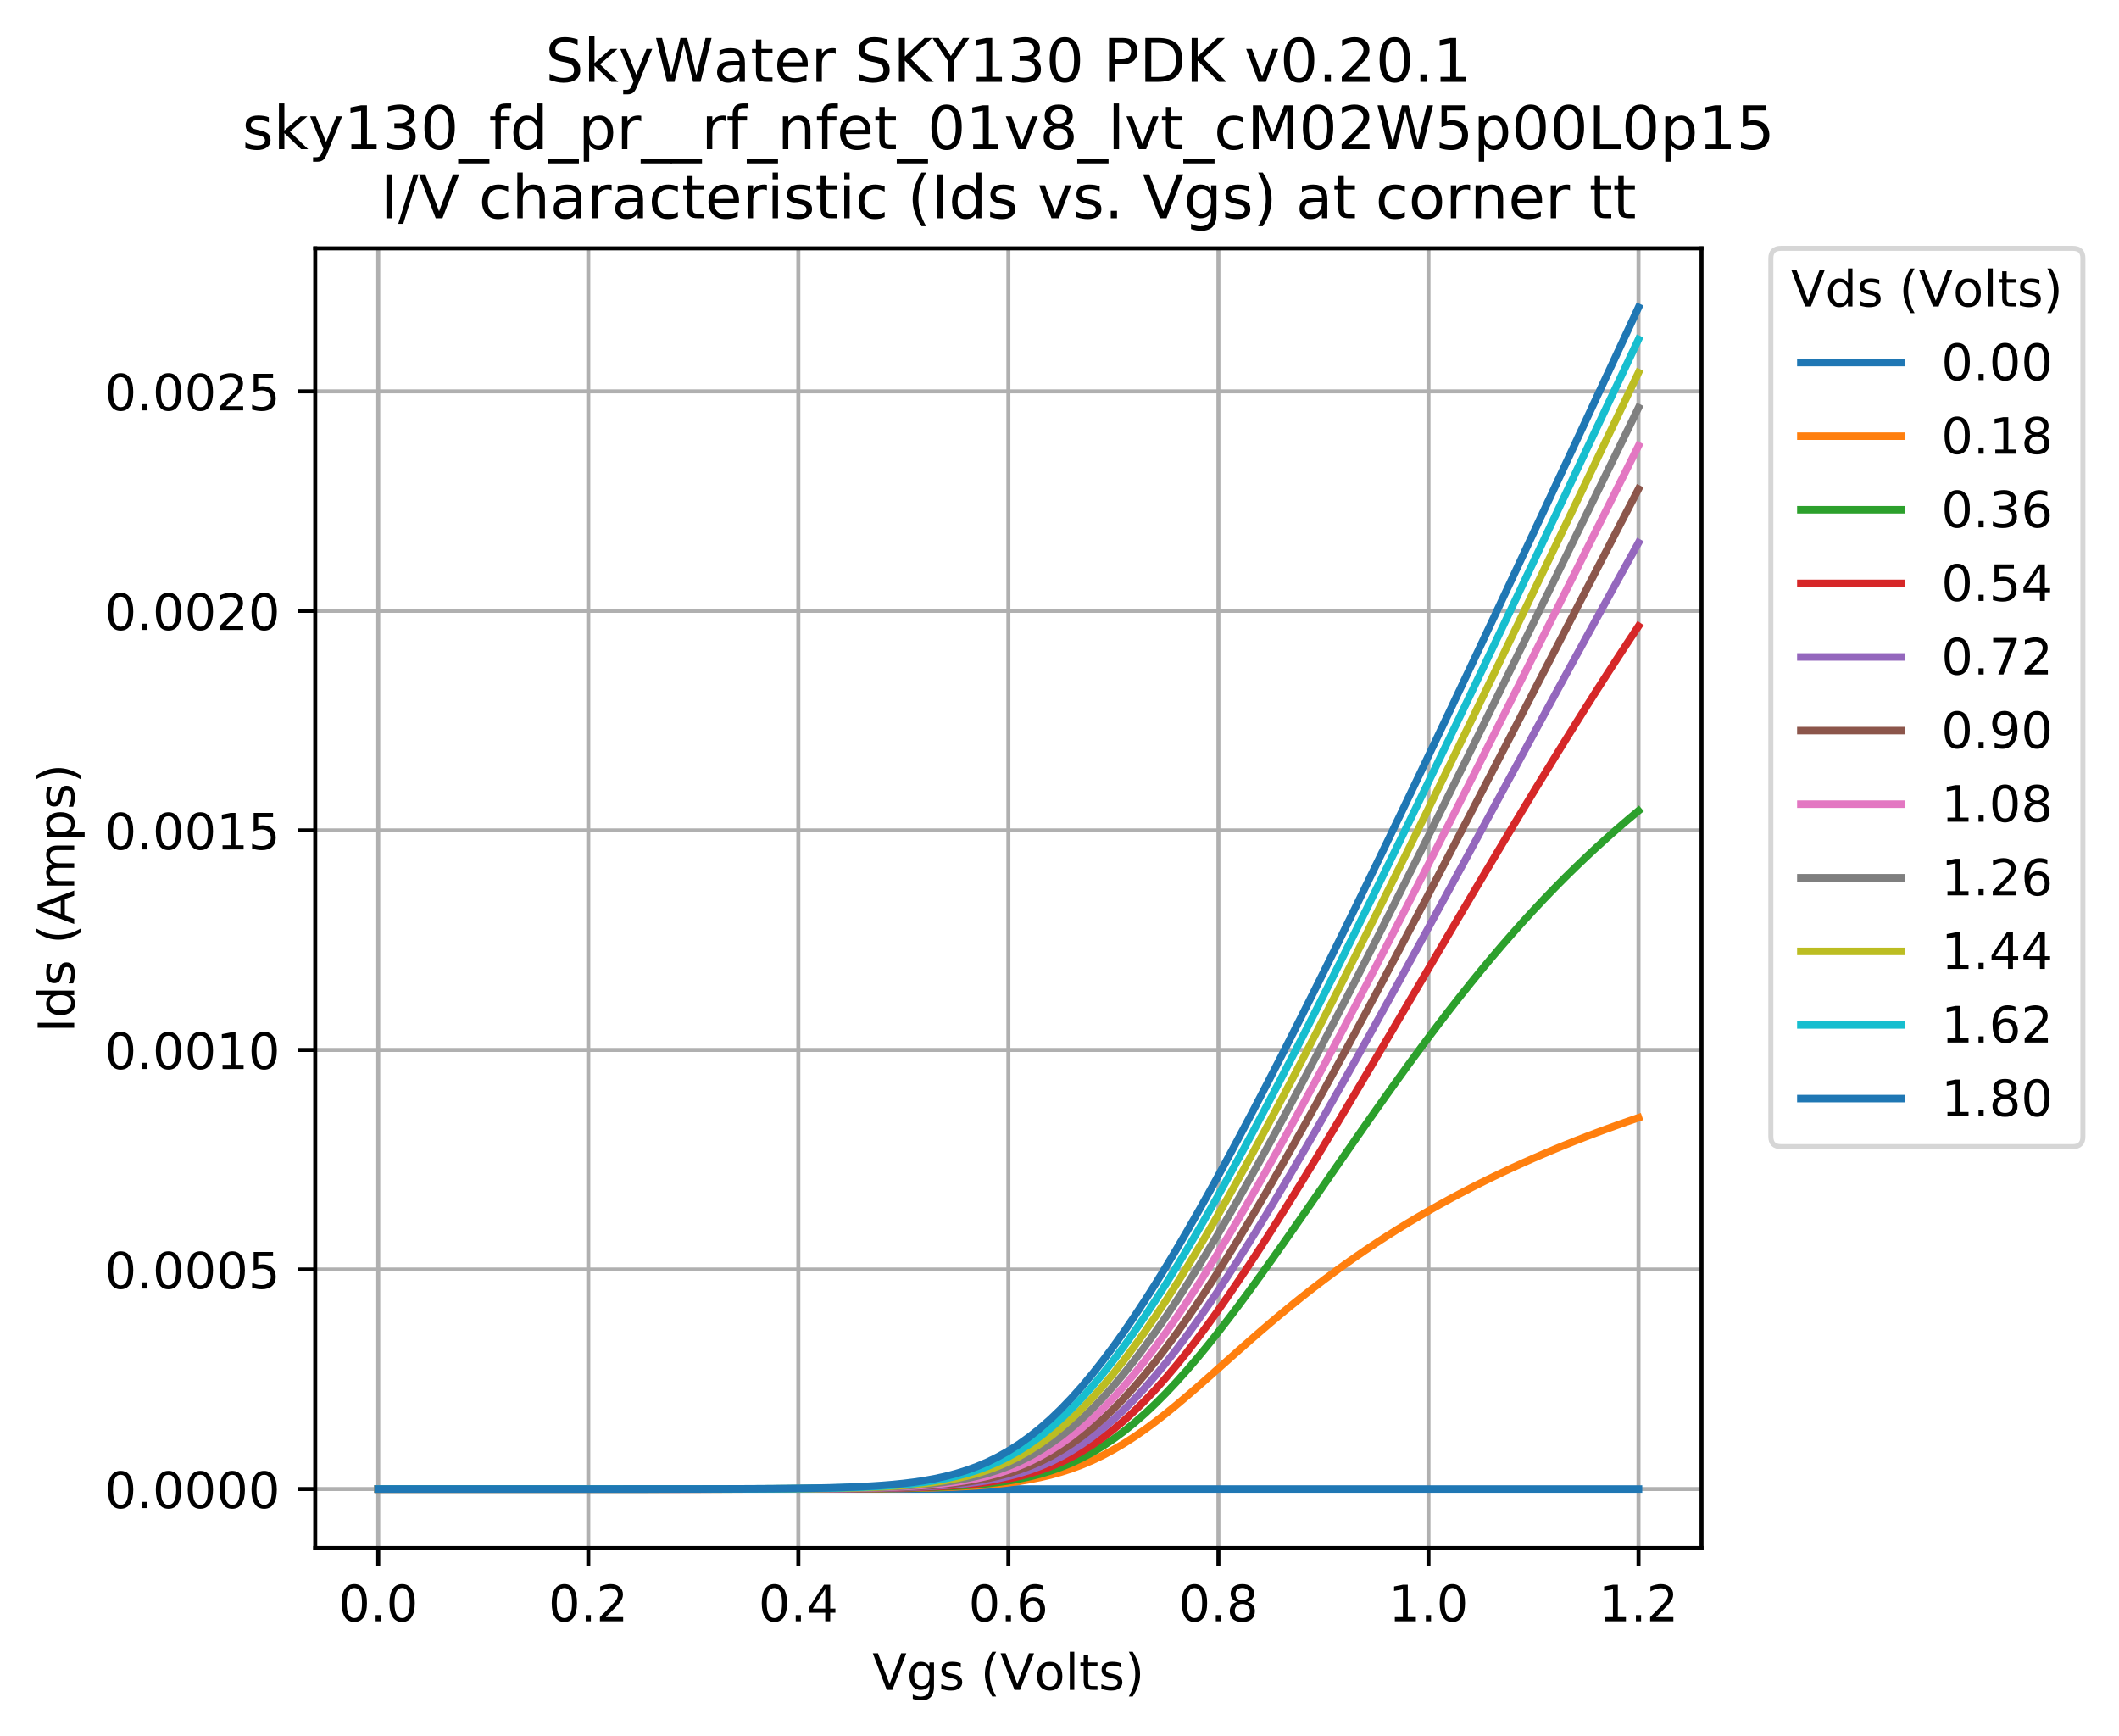 <svg xmlns="http://www.w3.org/2000/svg" xmlns:xlink="http://www.w3.org/1999/xlink" width="563.478" height="461.71" version="1.1" viewBox="0 0 422.609 346.283"><defs><style type="text/css">*{stroke-linecap:butt;stroke-linejoin:round}</style></defs><g id="figure_1"><g id="patch_1"><path d="M 0 346.283 L 422.609 346.283 L 422.609 0 L 0 0 z" style="fill:#fff"/></g><g id="axes_1"><g id="patch_2"><path d="M 62.869 308.727 L 339.349 308.727 L 339.349 49.527 L 62.869 49.527 z" style="fill:#fff"/></g><g id="matplotlib.axis_1"><g id="xtick_1"><g id="line2d_1"><path d="M 75.436 308.727 L 75.436 49.527" clip-path="url(#p50eb6e403e)" style="fill:none;stroke:#b0b0b0;stroke-linecap:square;stroke-width:.8"/></g><g id="line2d_2"><defs><path id="m076f1e2cd9" d="M 0 0 L 0 3.5" style="stroke:#000;stroke-width:.8"/></defs><g><use style="stroke:#000;stroke-width:.8" x="75.436" y="308.727" xlink:href="#m076f1e2cd9"/></g></g><g id="text_1"><defs><path id="DejaVuSans-48" d="M 31.781 66.406 Q 24.172 66.406 20.328 58.906 Q 16.5 51.422 16.5 36.375 Q 16.5 21.391 20.328 13.891 Q 24.172 6.391 31.781 6.391 Q 39.453 6.391 43.281 13.891 Q 47.125 21.391 47.125 36.375 Q 47.125 51.422 43.281 58.906 Q 39.453 66.406 31.781 66.406 z M 31.781 74.219 Q 44.047 74.219 50.516 64.516 Q 56.984 54.828 56.984 36.375 Q 56.984 17.969 50.516 8.266 Q 44.047 -1.422 31.781 -1.422 Q 19.531 -1.422 13.062 8.266 Q 6.594 17.969 6.594 36.375 Q 6.594 54.828 13.062 64.516 Q 19.531 74.219 31.781 74.219 z"/><path id="DejaVuSans-46" d="M 10.688 12.406 L 21 12.406 L 21 0 L 10.688 0 z"/></defs><g transform="translate(67.484 323.325)scale(0.1 -0.1)"><use xlink:href="#DejaVuSans-48"/><use x="63.623" xlink:href="#DejaVuSans-46"/><use x="95.41" xlink:href="#DejaVuSans-48"/></g></g></g><g id="xtick_2"><g id="line2d_3"><path d="M 117.327 308.727 L 117.327 49.527" clip-path="url(#p50eb6e403e)" style="fill:none;stroke:#b0b0b0;stroke-linecap:square;stroke-width:.8"/></g><g id="line2d_4"><g><use style="stroke:#000;stroke-width:.8" x="117.327" y="308.727" xlink:href="#m076f1e2cd9"/></g></g><g id="text_2"><defs><path id="DejaVuSans-50" d="M 19.188 8.297 L 53.609 8.297 L 53.609 0 L 7.328 0 L 7.328 8.297 Q 12.938 14.109 22.625 23.891 Q 32.328 33.688 34.812 36.531 Q 39.547 41.844 41.422 45.531 Q 43.312 49.219 43.312 52.781 Q 43.312 58.594 39.234 62.25 Q 35.156 65.922 28.609 65.922 Q 23.969 65.922 18.812 64.312 Q 13.672 62.703 7.812 59.422 L 7.812 69.391 Q 13.766 71.781 18.938 73 Q 24.125 74.219 28.422 74.219 Q 39.75 74.219 46.484 68.547 Q 53.219 62.891 53.219 53.422 Q 53.219 48.922 51.531 44.891 Q 49.859 40.875 45.406 35.406 Q 44.188 33.984 37.641 27.219 Q 31.109 20.453 19.188 8.297 z"/></defs><g transform="translate(109.375 323.325)scale(0.1 -0.1)"><use xlink:href="#DejaVuSans-48"/><use x="63.623" xlink:href="#DejaVuSans-46"/><use x="95.41" xlink:href="#DejaVuSans-50"/></g></g></g><g id="xtick_3"><g id="line2d_5"><path d="M 159.218 308.727 L 159.218 49.527" clip-path="url(#p50eb6e403e)" style="fill:none;stroke:#b0b0b0;stroke-linecap:square;stroke-width:.8"/></g><g id="line2d_6"><g><use style="stroke:#000;stroke-width:.8" x="159.218" y="308.727" xlink:href="#m076f1e2cd9"/></g></g><g id="text_3"><defs><path id="DejaVuSans-52" d="M 37.797 64.312 L 12.891 25.391 L 37.797 25.391 z M 35.203 72.906 L 47.609 72.906 L 47.609 25.391 L 58.016 25.391 L 58.016 17.188 L 47.609 17.188 L 47.609 0 L 37.797 0 L 37.797 17.188 L 4.891 17.188 L 4.891 26.703 z"/></defs><g transform="translate(151.266 323.325)scale(0.1 -0.1)"><use xlink:href="#DejaVuSans-48"/><use x="63.623" xlink:href="#DejaVuSans-46"/><use x="95.41" xlink:href="#DejaVuSans-52"/></g></g></g><g id="xtick_4"><g id="line2d_7"><path d="M 201.109 308.727 L 201.109 49.527" clip-path="url(#p50eb6e403e)" style="fill:none;stroke:#b0b0b0;stroke-linecap:square;stroke-width:.8"/></g><g id="line2d_8"><g><use style="stroke:#000;stroke-width:.8" x="201.109" y="308.727" xlink:href="#m076f1e2cd9"/></g></g><g id="text_4"><defs><path id="DejaVuSans-54" d="M 33.016 40.375 Q 26.375 40.375 22.484 35.828 Q 18.609 31.297 18.609 23.391 Q 18.609 15.531 22.484 10.953 Q 26.375 6.391 33.016 6.391 Q 39.656 6.391 43.531 10.953 Q 47.406 15.531 47.406 23.391 Q 47.406 31.297 43.531 35.828 Q 39.656 40.375 33.016 40.375 z M 52.594 71.297 L 52.594 62.312 Q 48.875 64.062 45.094 64.984 Q 41.312 65.922 37.594 65.922 Q 27.828 65.922 22.672 59.328 Q 17.531 52.734 16.797 39.406 Q 19.672 43.656 24.016 45.922 Q 28.375 48.188 33.594 48.188 Q 44.578 48.188 50.953 41.516 Q 57.328 34.859 57.328 23.391 Q 57.328 12.156 50.688 5.359 Q 44.047 -1.422 33.016 -1.422 Q 20.359 -1.422 13.672 8.266 Q 6.984 17.969 6.984 36.375 Q 6.984 53.656 15.188 63.938 Q 23.391 74.219 37.203 74.219 Q 40.922 74.219 44.703 73.484 Q 48.484 72.75 52.594 71.297 z"/></defs><g transform="translate(193.157 323.325)scale(0.1 -0.1)"><use xlink:href="#DejaVuSans-48"/><use x="63.623" xlink:href="#DejaVuSans-46"/><use x="95.41" xlink:href="#DejaVuSans-54"/></g></g></g><g id="xtick_5"><g id="line2d_9"><path d="M 243 308.727 L 243 49.527" clip-path="url(#p50eb6e403e)" style="fill:none;stroke:#b0b0b0;stroke-linecap:square;stroke-width:.8"/></g><g id="line2d_10"><g><use style="stroke:#000;stroke-width:.8" x="243" y="308.727" xlink:href="#m076f1e2cd9"/></g></g><g id="text_5"><defs><path id="DejaVuSans-56" d="M 31.781 34.625 Q 24.75 34.625 20.719 30.859 Q 16.703 27.094 16.703 20.516 Q 16.703 13.922 20.719 10.156 Q 24.75 6.391 31.781 6.391 Q 38.812 6.391 42.859 10.172 Q 46.922 13.969 46.922 20.516 Q 46.922 27.094 42.891 30.859 Q 38.875 34.625 31.781 34.625 z M 21.922 38.812 Q 15.578 40.375 12.031 44.719 Q 8.5 49.078 8.5 55.328 Q 8.5 64.062 14.719 69.141 Q 20.953 74.219 31.781 74.219 Q 42.672 74.219 48.875 69.141 Q 55.078 64.062 55.078 55.328 Q 55.078 49.078 51.531 44.719 Q 48 40.375 41.703 38.812 Q 48.828 37.156 52.797 32.312 Q 56.781 27.484 56.781 20.516 Q 56.781 9.906 50.312 4.234 Q 43.844 -1.422 31.781 -1.422 Q 19.734 -1.422 13.25 4.234 Q 6.781 9.906 6.781 20.516 Q 6.781 27.484 10.781 32.312 Q 14.797 37.156 21.922 38.812 z M 18.312 54.391 Q 18.312 48.734 21.844 45.562 Q 25.391 42.391 31.781 42.391 Q 38.141 42.391 41.719 45.562 Q 45.312 48.734 45.312 54.391 Q 45.312 60.062 41.719 63.234 Q 38.141 66.406 31.781 66.406 Q 25.391 66.406 21.844 63.234 Q 18.312 60.062 18.312 54.391 z"/></defs><g transform="translate(235.048 323.325)scale(0.1 -0.1)"><use xlink:href="#DejaVuSans-48"/><use x="63.623" xlink:href="#DejaVuSans-46"/><use x="95.41" xlink:href="#DejaVuSans-56"/></g></g></g><g id="xtick_6"><g id="line2d_11"><path d="M 284.891 308.727 L 284.891 49.527" clip-path="url(#p50eb6e403e)" style="fill:none;stroke:#b0b0b0;stroke-linecap:square;stroke-width:.8"/></g><g id="line2d_12"><g><use style="stroke:#000;stroke-width:.8" x="284.891" y="308.727" xlink:href="#m076f1e2cd9"/></g></g><g id="text_6"><defs><path id="DejaVuSans-49" d="M 12.406 8.297 L 28.516 8.297 L 28.516 63.922 L 10.984 60.406 L 10.984 69.391 L 28.422 72.906 L 38.281 72.906 L 38.281 8.297 L 54.391 8.297 L 54.391 0 L 12.406 0 z"/></defs><g transform="translate(276.939 323.325)scale(0.1 -0.1)"><use xlink:href="#DejaVuSans-49"/><use x="63.623" xlink:href="#DejaVuSans-46"/><use x="95.41" xlink:href="#DejaVuSans-48"/></g></g></g><g id="xtick_7"><g id="line2d_13"><path d="M 326.781 308.727 L 326.781 49.527" clip-path="url(#p50eb6e403e)" style="fill:none;stroke:#b0b0b0;stroke-linecap:square;stroke-width:.8"/></g><g id="line2d_14"><g><use style="stroke:#000;stroke-width:.8" x="326.781" y="308.727" xlink:href="#m076f1e2cd9"/></g></g><g id="text_7"><g transform="translate(318.83 323.325)scale(0.1 -0.1)"><use xlink:href="#DejaVuSans-49"/><use x="63.623" xlink:href="#DejaVuSans-46"/><use x="95.41" xlink:href="#DejaVuSans-50"/></g></g></g><g id="text_8"><defs><path id="DejaVuSans-86" d="M 28.609 0 L 0.781 72.906 L 11.078 72.906 L 34.188 11.531 L 57.328 72.906 L 67.578 72.906 L 39.797 0 z"/><path id="DejaVuSans-103" d="M 45.406 27.984 Q 45.406 37.75 41.375 43.109 Q 37.359 48.484 30.078 48.484 Q 22.859 48.484 18.828 43.109 Q 14.797 37.75 14.797 27.984 Q 14.797 18.266 18.828 12.891 Q 22.859 7.516 30.078 7.516 Q 37.359 7.516 41.375 12.891 Q 45.406 18.266 45.406 27.984 z M 54.391 6.781 Q 54.391 -7.172 48.188 -13.984 Q 42 -20.797 29.203 -20.797 Q 24.469 -20.797 20.266 -20.094 Q 16.062 -19.391 12.109 -17.922 L 12.109 -9.188 Q 16.062 -11.328 19.922 -12.344 Q 23.781 -13.375 27.781 -13.375 Q 36.625 -13.375 41.016 -8.766 Q 45.406 -4.156 45.406 5.172 L 45.406 9.625 Q 42.625 4.781 38.281 2.391 Q 33.938 0 27.875 0 Q 17.828 0 11.672 7.656 Q 5.516 15.328 5.516 27.984 Q 5.516 40.672 11.672 48.328 Q 17.828 56 27.875 56 Q 33.938 56 38.281 53.609 Q 42.625 51.219 45.406 46.391 L 45.406 54.688 L 54.391 54.688 z"/><path id="DejaVuSans-115" d="M 44.281 53.078 L 44.281 44.578 Q 40.484 46.531 36.375 47.5 Q 32.281 48.484 27.875 48.484 Q 21.188 48.484 17.844 46.438 Q 14.5 44.391 14.5 40.281 Q 14.5 37.156 16.891 35.375 Q 19.281 33.594 26.516 31.984 L 29.594 31.297 Q 39.156 29.25 43.188 25.516 Q 47.219 21.781 47.219 15.094 Q 47.219 7.469 41.188 3.016 Q 35.156 -1.422 24.609 -1.422 Q 20.219 -1.422 15.453 -0.562 Q 10.688 0.297 5.422 2 L 5.422 11.281 Q 10.406 8.688 15.234 7.391 Q 20.062 6.109 24.812 6.109 Q 31.156 6.109 34.562 8.281 Q 37.984 10.453 37.984 14.406 Q 37.984 18.062 35.516 20.016 Q 33.062 21.969 24.703 23.781 L 21.578 24.516 Q 13.234 26.266 9.516 29.906 Q 5.812 33.547 5.812 39.891 Q 5.812 47.609 11.281 51.797 Q 16.75 56 26.812 56 Q 31.781 56 36.172 55.266 Q 40.578 54.547 44.281 53.078 z"/><path id="DejaVuSans-32"/><path id="DejaVuSans-40" d="M 31 75.875 Q 24.469 64.656 21.281 53.656 Q 18.109 42.672 18.109 31.391 Q 18.109 20.125 21.312 9.062 Q 24.516 -2 31 -13.188 L 23.188 -13.188 Q 15.875 -1.703 12.234 9.375 Q 8.594 20.453 8.594 31.391 Q 8.594 42.281 12.203 53.312 Q 15.828 64.359 23.188 75.875 z"/><path id="DejaVuSans-111" d="M 30.609 48.391 Q 23.391 48.391 19.188 42.75 Q 14.984 37.109 14.984 27.297 Q 14.984 17.484 19.156 11.844 Q 23.344 6.203 30.609 6.203 Q 37.797 6.203 41.984 11.859 Q 46.188 17.531 46.188 27.297 Q 46.188 37.016 41.984 42.703 Q 37.797 48.391 30.609 48.391 z M 30.609 56 Q 42.328 56 49.016 48.375 Q 55.719 40.766 55.719 27.297 Q 55.719 13.875 49.016 6.219 Q 42.328 -1.422 30.609 -1.422 Q 18.844 -1.422 12.172 6.219 Q 5.516 13.875 5.516 27.297 Q 5.516 40.766 12.172 48.375 Q 18.844 56 30.609 56 z"/><path id="DejaVuSans-108" d="M 9.422 75.984 L 18.406 75.984 L 18.406 0 L 9.422 0 z"/><path id="DejaVuSans-116" d="M 18.312 70.219 L 18.312 54.688 L 36.812 54.688 L 36.812 47.703 L 18.312 47.703 L 18.312 18.016 Q 18.312 11.328 20.141 9.422 Q 21.969 7.516 27.594 7.516 L 36.812 7.516 L 36.812 0 L 27.594 0 Q 17.188 0 13.234 3.875 Q 9.281 7.766 9.281 18.016 L 9.281 47.703 L 2.688 47.703 L 2.688 54.688 L 9.281 54.688 L 9.281 70.219 z"/><path id="DejaVuSans-41" d="M 8.016 75.875 L 15.828 75.875 Q 23.141 64.359 26.781 53.312 Q 30.422 42.281 30.422 31.391 Q 30.422 20.453 26.781 9.375 Q 23.141 -1.703 15.828 -13.188 L 8.016 -13.188 Q 14.5 -2 17.703 9.062 Q 20.906 20.125 20.906 31.391 Q 20.906 42.672 17.703 53.656 Q 14.5 64.656 8.016 75.875 z"/></defs><g transform="translate(173.991 337.003)scale(0.1 -0.1)"><use xlink:href="#DejaVuSans-86"/><use x="68.408" xlink:href="#DejaVuSans-103"/><use x="131.885" xlink:href="#DejaVuSans-115"/><use x="183.984" xlink:href="#DejaVuSans-32"/><use x="215.771" xlink:href="#DejaVuSans-40"/><use x="254.785" xlink:href="#DejaVuSans-86"/><use x="323.084" xlink:href="#DejaVuSans-111"/><use x="384.266" xlink:href="#DejaVuSans-108"/><use x="412.049" xlink:href="#DejaVuSans-116"/><use x="451.258" xlink:href="#DejaVuSans-115"/><use x="503.357" xlink:href="#DejaVuSans-41"/></g></g></g><g id="matplotlib.axis_2"><g id="ytick_1"><g id="line2d_15"><path d="M 62.869 296.945 L 339.349 296.945" clip-path="url(#p50eb6e403e)" style="fill:none;stroke:#b0b0b0;stroke-linecap:square;stroke-width:.8"/></g><g id="line2d_16"><defs><path id="m774c91f8e0" d="M 0 0 L -3.5 0" style="stroke:#000;stroke-width:.8"/></defs><g><use style="stroke:#000;stroke-width:.8" x="62.869" y="296.945" xlink:href="#m774c91f8e0"/></g></g><g id="text_9"><g transform="translate(20.878 300.744)scale(0.1 -0.1)"><use xlink:href="#DejaVuSans-48"/><use x="63.623" xlink:href="#DejaVuSans-46"/><use x="95.41" xlink:href="#DejaVuSans-48"/><use x="159.033" xlink:href="#DejaVuSans-48"/><use x="222.656" xlink:href="#DejaVuSans-48"/><use x="286.279" xlink:href="#DejaVuSans-48"/></g></g></g><g id="ytick_2"><g id="line2d_17"><path d="M 62.869 253.164 L 339.349 253.164" clip-path="url(#p50eb6e403e)" style="fill:none;stroke:#b0b0b0;stroke-linecap:square;stroke-width:.8"/></g><g id="line2d_18"><g><use style="stroke:#000;stroke-width:.8" x="62.869" y="253.164" xlink:href="#m774c91f8e0"/></g></g><g id="text_10"><defs><path id="DejaVuSans-53" d="M 10.797 72.906 L 49.516 72.906 L 49.516 64.594 L 19.828 64.594 L 19.828 46.734 Q 21.969 47.469 24.109 47.828 Q 26.266 48.188 28.422 48.188 Q 40.625 48.188 47.75 41.5 Q 54.891 34.812 54.891 23.391 Q 54.891 11.625 47.562 5.094 Q 40.234 -1.422 26.906 -1.422 Q 22.312 -1.422 17.547 -0.641 Q 12.797 0.141 7.719 1.703 L 7.719 11.625 Q 12.109 9.234 16.797 8.062 Q 21.484 6.891 26.703 6.891 Q 35.156 6.891 40.078 11.328 Q 45.016 15.766 45.016 23.391 Q 45.016 31 40.078 35.438 Q 35.156 39.891 26.703 39.891 Q 22.75 39.891 18.812 39.016 Q 14.891 38.141 10.797 36.281 z"/></defs><g transform="translate(20.878 256.963)scale(0.1 -0.1)"><use xlink:href="#DejaVuSans-48"/><use x="63.623" xlink:href="#DejaVuSans-46"/><use x="95.41" xlink:href="#DejaVuSans-48"/><use x="159.033" xlink:href="#DejaVuSans-48"/><use x="222.656" xlink:href="#DejaVuSans-48"/><use x="286.279" xlink:href="#DejaVuSans-53"/></g></g></g><g id="ytick_3"><g id="line2d_19"><path d="M 62.869 209.384 L 339.349 209.384" clip-path="url(#p50eb6e403e)" style="fill:none;stroke:#b0b0b0;stroke-linecap:square;stroke-width:.8"/></g><g id="line2d_20"><g><use style="stroke:#000;stroke-width:.8" x="62.869" y="209.384" xlink:href="#m774c91f8e0"/></g></g><g id="text_11"><g transform="translate(20.878 213.183)scale(0.1 -0.1)"><use xlink:href="#DejaVuSans-48"/><use x="63.623" xlink:href="#DejaVuSans-46"/><use x="95.41" xlink:href="#DejaVuSans-48"/><use x="159.033" xlink:href="#DejaVuSans-48"/><use x="222.656" xlink:href="#DejaVuSans-49"/><use x="286.279" xlink:href="#DejaVuSans-48"/></g></g></g><g id="ytick_4"><g id="line2d_21"><path d="M 62.869 165.603 L 339.349 165.603" clip-path="url(#p50eb6e403e)" style="fill:none;stroke:#b0b0b0;stroke-linecap:square;stroke-width:.8"/></g><g id="line2d_22"><g><use style="stroke:#000;stroke-width:.8" x="62.869" y="165.603" xlink:href="#m774c91f8e0"/></g></g><g id="text_12"><g transform="translate(20.878 169.402)scale(0.1 -0.1)"><use xlink:href="#DejaVuSans-48"/><use x="63.623" xlink:href="#DejaVuSans-46"/><use x="95.41" xlink:href="#DejaVuSans-48"/><use x="159.033" xlink:href="#DejaVuSans-48"/><use x="222.656" xlink:href="#DejaVuSans-49"/><use x="286.279" xlink:href="#DejaVuSans-53"/></g></g></g><g id="ytick_5"><g id="line2d_23"><path d="M 62.869 121.822 L 339.349 121.822" clip-path="url(#p50eb6e403e)" style="fill:none;stroke:#b0b0b0;stroke-linecap:square;stroke-width:.8"/></g><g id="line2d_24"><g><use style="stroke:#000;stroke-width:.8" x="62.869" y="121.822" xlink:href="#m774c91f8e0"/></g></g><g id="text_13"><g transform="translate(20.878 125.622)scale(0.1 -0.1)"><use xlink:href="#DejaVuSans-48"/><use x="63.623" xlink:href="#DejaVuSans-46"/><use x="95.41" xlink:href="#DejaVuSans-48"/><use x="159.033" xlink:href="#DejaVuSans-48"/><use x="222.656" xlink:href="#DejaVuSans-50"/><use x="286.279" xlink:href="#DejaVuSans-48"/></g></g></g><g id="ytick_6"><g id="line2d_25"><path d="M 62.869 78.042 L 339.349 78.042" clip-path="url(#p50eb6e403e)" style="fill:none;stroke:#b0b0b0;stroke-linecap:square;stroke-width:.8"/></g><g id="line2d_26"><g><use style="stroke:#000;stroke-width:.8" x="62.869" y="78.042" xlink:href="#m774c91f8e0"/></g></g><g id="text_14"><g transform="translate(20.878 81.841)scale(0.1 -0.1)"><use xlink:href="#DejaVuSans-48"/><use x="63.623" xlink:href="#DejaVuSans-46"/><use x="95.41" xlink:href="#DejaVuSans-48"/><use x="159.033" xlink:href="#DejaVuSans-48"/><use x="222.656" xlink:href="#DejaVuSans-50"/><use x="286.279" xlink:href="#DejaVuSans-53"/></g></g></g><g id="text_15"><defs><path id="DejaVuSans-73" d="M 9.812 72.906 L 19.672 72.906 L 19.672 0 L 9.812 0 z"/><path id="DejaVuSans-100" d="M 45.406 46.391 L 45.406 75.984 L 54.391 75.984 L 54.391 0 L 45.406 0 L 45.406 8.203 Q 42.578 3.328 38.25 0.953 Q 33.938 -1.422 27.875 -1.422 Q 17.969 -1.422 11.734 6.484 Q 5.516 14.406 5.516 27.297 Q 5.516 40.188 11.734 48.094 Q 17.969 56 27.875 56 Q 33.938 56 38.25 53.625 Q 42.578 51.266 45.406 46.391 z M 14.797 27.297 Q 14.797 17.391 18.875 11.75 Q 22.953 6.109 30.078 6.109 Q 37.203 6.109 41.297 11.75 Q 45.406 17.391 45.406 27.297 Q 45.406 37.203 41.297 42.844 Q 37.203 48.484 30.078 48.484 Q 22.953 48.484 18.875 42.844 Q 14.797 37.203 14.797 27.297 z"/><path id="DejaVuSans-65" d="M 34.188 63.188 L 20.797 26.906 L 47.609 26.906 z M 28.609 72.906 L 39.797 72.906 L 67.578 0 L 57.328 0 L 50.688 18.703 L 17.828 18.703 L 11.188 0 L 0.781 0 z"/><path id="DejaVuSans-109" d="M 52 44.188 Q 55.375 50.25 60.062 53.125 Q 64.75 56 71.094 56 Q 79.641 56 84.281 50.016 Q 88.922 44.047 88.922 33.016 L 88.922 0 L 79.891 0 L 79.891 32.719 Q 79.891 40.578 77.094 44.375 Q 74.312 48.188 68.609 48.188 Q 61.625 48.188 57.562 43.547 Q 53.516 38.922 53.516 30.906 L 53.516 0 L 44.484 0 L 44.484 32.719 Q 44.484 40.625 41.703 44.406 Q 38.922 48.188 33.109 48.188 Q 26.219 48.188 22.156 43.531 Q 18.109 38.875 18.109 30.906 L 18.109 0 L 9.078 0 L 9.078 54.688 L 18.109 54.688 L 18.109 46.188 Q 21.188 51.219 25.484 53.609 Q 29.781 56 35.688 56 Q 41.656 56 45.828 52.969 Q 50 49.953 52 44.188 z"/><path id="DejaVuSans-112" d="M 18.109 8.203 L 18.109 -20.797 L 9.078 -20.797 L 9.078 54.688 L 18.109 54.688 L 18.109 46.391 Q 20.953 51.266 25.266 53.625 Q 29.594 56 35.594 56 Q 45.562 56 51.781 48.094 Q 58.016 40.188 58.016 27.297 Q 58.016 14.406 51.781 6.484 Q 45.562 -1.422 35.594 -1.422 Q 29.594 -1.422 25.266 0.953 Q 20.953 3.328 18.109 8.203 z M 48.688 27.297 Q 48.688 37.203 44.609 42.844 Q 40.531 48.484 33.406 48.484 Q 26.266 48.484 22.188 42.844 Q 18.109 37.203 18.109 27.297 Q 18.109 17.391 22.188 11.75 Q 26.266 6.109 33.406 6.109 Q 40.531 6.109 44.609 11.75 Q 48.688 17.391 48.688 27.297 z"/></defs><g transform="translate(14.798 205.941)rotate(-90)scale(0.1 -0.1)"><use xlink:href="#DejaVuSans-73"/><use x="29.492" xlink:href="#DejaVuSans-100"/><use x="92.969" xlink:href="#DejaVuSans-115"/><use x="145.068" xlink:href="#DejaVuSans-32"/><use x="176.855" xlink:href="#DejaVuSans-40"/><use x="215.869" xlink:href="#DejaVuSans-65"/><use x="284.277" xlink:href="#DejaVuSans-109"/><use x="381.689" xlink:href="#DejaVuSans-112"/><use x="445.166" xlink:href="#DejaVuSans-115"/><use x="497.266" xlink:href="#DejaVuSans-41"/></g></g></g><g id="line2d_27"><path d="M 75.436 296.945 L 77.531 296.945 L 79.625 296.945 L 81.72 296.945 L 83.814 296.945 L 85.909 296.945 L 88.003 296.945 L 90.098 296.945 L 92.192 296.945 L 94.287 296.945 L 96.381 296.945 L 98.476 296.945 L 100.571 296.945 L 102.665 296.945 L 104.76 296.945 L 106.854 296.945 L 108.949 296.945 L 111.043 296.945 L 113.138 296.945 L 115.232 296.945 L 117.327 296.945 L 119.421 296.945 L 121.516 296.945 L 123.611 296.945 L 125.705 296.945 L 127.8 296.945 L 129.894 296.945 L 131.989 296.945 L 134.083 296.945 L 136.178 296.945 L 138.272 296.945 L 140.367 296.945 L 142.461 296.945 L 144.556 296.945 L 146.651 296.945 L 148.745 296.945 L 150.84 296.945 L 152.934 296.945 L 155.029 296.945 L 157.123 296.945 L 159.218 296.945 L 161.312 296.945 L 163.407 296.945 L 165.501 296.945 L 167.596 296.945 L 169.691 296.945 L 171.785 296.945 L 173.88 296.945 L 175.974 296.945 L 178.069 296.945 L 180.163 296.945 L 182.258 296.945 L 184.352 296.945 L 186.447 296.945 L 188.541 296.945 L 190.636 296.945 L 192.731 296.945 L 194.825 296.945 L 196.92 296.945 L 199.014 296.945 L 201.109 296.945 L 203.203 296.945 L 205.298 296.945 L 207.392 296.945 L 209.487 296.945 L 211.581 296.945 L 213.676 296.945 L 215.771 296.945 L 217.865 296.945 L 219.96 296.945 L 222.054 296.945 L 224.149 296.945 L 226.243 296.945 L 228.338 296.945 L 230.432 296.945 L 232.527 296.945 L 234.621 296.945 L 236.716 296.945 L 238.811 296.945 L 240.905 296.945 L 243 296.945 L 245.094 296.945 L 247.189 296.945 L 249.283 296.945 L 251.378 296.945 L 253.472 296.945 L 255.567 296.945 L 257.661 296.945 L 259.756 296.945 L 261.851 296.945 L 263.945 296.945 L 266.04 296.945 L 268.134 296.945 L 270.229 296.945 L 272.323 296.945 L 274.418 296.945 L 276.512 296.945 L 278.607 296.945 L 280.701 296.945 L 282.796 296.945 L 284.891 296.945 L 286.985 296.945 L 289.08 296.945 L 291.174 296.945 L 293.269 296.945 L 295.363 296.945 L 297.458 296.945 L 299.552 296.945 L 301.647 296.945 L 303.741 296.945 L 305.836 296.945 L 307.931 296.945 L 310.025 296.945 L 312.12 296.945 L 314.214 296.945 L 316.309 296.945 L 318.403 296.945 L 320.498 296.945 L 322.592 296.945 L 324.687 296.945 L 326.781 296.945" clip-path="url(#p50eb6e403e)" style="fill:none;stroke:#1f77b4;stroke-linecap:square;stroke-width:1.5"/></g><g id="line2d_28"><path d="M 75.436 296.945 L 77.531 296.945 L 79.625 296.945 L 81.72 296.945 L 83.814 296.945 L 85.909 296.945 L 88.003 296.945 L 90.098 296.945 L 92.192 296.945 L 94.287 296.945 L 96.381 296.945 L 98.476 296.945 L 100.571 296.945 L 102.665 296.945 L 104.76 296.945 L 106.854 296.945 L 108.949 296.945 L 111.043 296.945 L 113.138 296.945 L 115.232 296.945 L 117.327 296.945 L 119.421 296.945 L 121.516 296.945 L 123.611 296.945 L 125.705 296.945 L 127.8 296.945 L 129.894 296.944 L 131.989 296.944 L 134.083 296.944 L 136.178 296.944 L 138.272 296.944 L 140.367 296.943 L 142.461 296.943 L 144.556 296.943 L 146.651 296.942 L 148.745 296.941 L 150.84 296.94 L 152.934 296.939 L 155.029 296.937 L 157.123 296.935 L 159.218 296.932 L 161.312 296.929 L 163.407 296.924 L 165.501 296.919 L 167.596 296.912 L 169.691 296.903 L 171.785 296.892 L 173.88 296.878 L 175.974 296.86 L 178.069 296.838 L 180.163 296.81 L 182.258 296.775 L 184.352 296.732 L 186.447 296.677 L 188.541 296.61 L 190.636 296.526 L 192.731 296.423 L 194.825 296.295 L 196.92 296.137 L 199.014 295.944 L 201.109 295.707 L 203.203 295.42 L 205.298 295.073 L 207.392 294.658 L 209.487 294.165 L 211.581 293.584 L 213.676 292.907 L 215.771 292.126 L 217.865 291.235 L 219.96 290.23 L 222.054 289.109 L 224.149 287.874 L 226.243 286.527 L 228.338 285.074 L 230.432 283.526 L 232.527 281.891 L 234.621 280.183 L 236.716 278.416 L 238.811 276.603 L 240.905 274.76 L 243 272.899 L 245.094 271.033 L 247.189 269.173 L 249.283 267.328 L 251.378 265.506 L 253.472 263.713 L 255.567 261.953 L 257.661 260.231 L 259.756 258.547 L 261.851 256.904 L 263.945 255.302 L 266.04 253.742 L 268.134 252.223 L 270.229 250.746 L 272.323 249.308 L 274.418 247.911 L 276.512 246.552 L 278.607 245.23 L 280.701 243.945 L 282.796 242.696 L 284.891 241.48 L 286.985 240.298 L 289.08 239.148 L 291.174 238.029 L 293.269 236.94 L 295.363 235.88 L 297.458 234.848 L 299.552 233.844 L 301.647 232.865 L 303.741 231.913 L 305.836 230.984 L 307.931 230.08 L 310.025 229.199 L 312.12 228.34 L 314.214 227.503 L 316.309 226.687 L 318.403 225.891 L 320.498 225.116 L 322.592 224.359 L 324.687 223.621 L 326.781 222.901" clip-path="url(#p50eb6e403e)" style="fill:none;stroke:#ff7f0e;stroke-linecap:square;stroke-width:1.5"/></g><g id="line2d_29"><path d="M 75.436 296.945 L 77.531 296.945 L 79.625 296.945 L 81.72 296.945 L 83.814 296.945 L 85.909 296.945 L 88.003 296.945 L 90.098 296.945 L 92.192 296.945 L 94.287 296.945 L 96.381 296.945 L 98.476 296.945 L 100.571 296.945 L 102.665 296.945 L 104.76 296.945 L 106.854 296.945 L 108.949 296.945 L 111.043 296.945 L 113.138 296.945 L 115.232 296.945 L 117.327 296.945 L 119.421 296.945 L 121.516 296.945 L 123.611 296.945 L 125.705 296.944 L 127.8 296.944 L 129.894 296.944 L 131.989 296.944 L 134.083 296.944 L 136.178 296.944 L 138.272 296.943 L 140.367 296.943 L 142.461 296.942 L 144.556 296.942 L 146.651 296.941 L 148.745 296.94 L 150.84 296.938 L 152.934 296.937 L 155.029 296.934 L 157.123 296.932 L 159.218 296.928 L 161.312 296.923 L 163.407 296.917 L 165.501 296.91 L 167.596 296.9 L 169.691 296.889 L 171.785 296.874 L 173.88 296.855 L 175.974 296.831 L 178.069 296.802 L 180.163 296.765 L 182.258 296.719 L 184.352 296.661 L 186.447 296.59 L 188.541 296.501 L 190.636 296.391 L 192.731 296.255 L 194.825 296.088 L 196.92 295.881 L 199.014 295.629 L 201.109 295.322 L 203.203 294.951 L 205.298 294.505 L 207.392 293.972 L 209.487 293.343 L 211.581 292.606 L 213.676 291.75 L 215.771 290.767 L 217.865 289.648 L 219.96 288.389 L 222.054 286.985 L 224.149 285.436 L 226.243 283.741 L 228.338 281.904 L 230.432 279.929 L 232.527 277.823 L 234.621 275.592 L 236.716 273.247 L 238.811 270.795 L 240.905 268.246 L 243 265.61 L 245.094 262.897 L 247.189 260.116 L 249.283 257.276 L 251.378 254.386 L 253.472 251.454 L 255.567 248.488 L 257.661 245.496 L 259.756 242.484 L 261.851 239.459 L 263.945 236.428 L 266.04 233.396 L 268.134 230.369 L 270.229 227.352 L 272.323 224.35 L 274.418 221.368 L 276.512 218.411 L 278.607 215.483 L 280.701 212.587 L 282.796 209.728 L 284.891 206.91 L 286.985 204.136 L 289.08 201.408 L 291.174 198.731 L 293.269 196.104 L 295.363 193.532 L 297.458 191.015 L 299.552 188.555 L 301.647 186.152 L 303.741 183.807 L 305.836 181.52 L 307.931 179.291 L 310.025 177.119 L 312.12 175.004 L 314.214 172.945 L 316.309 170.94 L 318.403 168.989 L 320.498 167.09 L 322.592 165.242 L 324.687 163.444 L 326.781 161.693" clip-path="url(#p50eb6e403e)" style="fill:none;stroke:#2ca02c;stroke-linecap:square;stroke-width:1.5"/></g><g id="line2d_30"><path d="M 75.436 296.945 L 77.531 296.945 L 79.625 296.945 L 81.72 296.945 L 83.814 296.945 L 85.909 296.945 L 88.003 296.945 L 90.098 296.945 L 92.192 296.945 L 94.287 296.945 L 96.381 296.945 L 98.476 296.945 L 100.571 296.945 L 102.665 296.945 L 104.76 296.945 L 106.854 296.945 L 108.949 296.945 L 111.043 296.945 L 113.138 296.945 L 115.232 296.945 L 117.327 296.945 L 119.421 296.945 L 121.516 296.945 L 123.611 296.944 L 125.705 296.944 L 127.8 296.944 L 129.894 296.944 L 131.989 296.944 L 134.083 296.944 L 136.178 296.943 L 138.272 296.943 L 140.367 296.942 L 142.461 296.942 L 144.556 296.941 L 146.651 296.94 L 148.745 296.938 L 150.84 296.936 L 152.934 296.934 L 155.029 296.931 L 157.123 296.927 L 159.218 296.923 L 161.312 296.917 L 163.407 296.909 L 165.501 296.899 L 167.596 296.887 L 169.691 296.872 L 171.785 296.853 L 173.88 296.828 L 175.974 296.798 L 178.069 296.76 L 180.163 296.713 L 182.258 296.654 L 184.352 296.581 L 186.447 296.49 L 188.541 296.377 L 190.636 296.238 L 192.731 296.066 L 194.825 295.855 L 196.92 295.597 L 199.014 295.282 L 201.109 294.902 L 203.203 294.444 L 205.298 293.898 L 207.392 293.252 L 209.487 292.493 L 211.581 291.612 L 213.676 290.598 L 215.771 289.443 L 217.865 288.139 L 219.96 286.684 L 222.054 285.073 L 224.149 283.307 L 226.243 281.387 L 228.338 279.318 L 230.432 277.105 L 232.527 274.755 L 234.621 272.275 L 236.716 269.674 L 238.811 266.96 L 240.905 264.142 L 243 261.23 L 245.094 258.233 L 247.189 255.157 L 249.283 252.011 L 251.378 248.803 L 253.472 245.54 L 255.567 242.227 L 257.661 238.871 L 259.756 235.476 L 261.851 232.049 L 263.945 228.592 L 266.04 225.111 L 268.134 221.609 L 270.229 218.089 L 272.323 214.555 L 274.418 211.009 L 276.512 207.454 L 278.607 203.893 L 280.701 200.327 L 282.796 196.76 L 284.891 193.193 L 286.985 189.629 L 289.08 186.068 L 291.174 182.514 L 293.269 178.969 L 295.363 175.433 L 297.458 171.909 L 299.552 168.399 L 301.647 164.905 L 303.741 161.427 L 305.836 157.97 L 307.931 154.533 L 310.025 151.119 L 312.12 147.73 L 314.214 144.368 L 316.309 141.035 L 318.403 137.733 L 320.498 134.463 L 322.592 131.228 L 324.687 128.03 L 326.781 124.871" clip-path="url(#p50eb6e403e)" style="fill:none;stroke:#d62728;stroke-linecap:square;stroke-width:1.5"/></g><g id="line2d_31"><path d="M 75.436 296.945 L 77.531 296.945 L 79.625 296.945 L 81.72 296.945 L 83.814 296.945 L 85.909 296.945 L 88.003 296.945 L 90.098 296.945 L 92.192 296.945 L 94.287 296.945 L 96.381 296.945 L 98.476 296.945 L 100.571 296.945 L 102.665 296.945 L 104.76 296.945 L 106.854 296.945 L 108.949 296.945 L 111.043 296.945 L 113.138 296.945 L 115.232 296.945 L 117.327 296.945 L 119.421 296.945 L 121.516 296.944 L 123.611 296.944 L 125.705 296.944 L 127.8 296.944 L 129.894 296.944 L 131.989 296.944 L 134.083 296.943 L 136.178 296.943 L 138.272 296.942 L 140.367 296.942 L 142.461 296.941 L 144.556 296.94 L 146.651 296.938 L 148.745 296.936 L 150.84 296.934 L 152.934 296.931 L 155.029 296.927 L 157.123 296.922 L 159.218 296.916 L 161.312 296.908 L 163.407 296.899 L 165.501 296.886 L 167.596 296.871 L 169.691 296.851 L 171.785 296.827 L 173.88 296.796 L 175.974 296.757 L 178.069 296.71 L 180.163 296.65 L 182.258 296.576 L 184.352 296.483 L 186.447 296.369 L 188.541 296.228 L 190.636 296.054 L 192.731 295.841 L 194.825 295.58 L 196.92 295.262 L 199.014 294.877 L 201.109 294.414 L 203.203 293.861 L 205.298 293.207 L 207.392 292.439 L 209.487 291.546 L 211.581 290.517 L 213.676 289.344 L 215.771 288.019 L 217.865 286.537 L 219.96 284.896 L 222.054 283.094 L 224.149 281.133 L 226.243 279.017 L 228.338 276.751 L 230.432 274.341 L 232.527 271.794 L 234.621 269.119 L 236.716 266.325 L 238.811 263.42 L 240.905 260.413 L 243 257.312 L 245.094 254.127 L 247.189 250.865 L 249.283 247.533 L 251.378 244.138 L 253.472 240.686 L 255.567 237.183 L 257.661 233.634 L 259.756 230.044 L 261.851 226.418 L 263.945 222.759 L 266.04 219.07 L 268.134 215.356 L 270.229 211.618 L 272.323 207.859 L 274.418 204.082 L 276.512 200.289 L 278.607 196.482 L 280.701 192.663 L 282.796 188.833 L 284.891 184.994 L 286.985 181.148 L 289.08 177.296 L 291.174 173.439 L 293.269 169.578 L 295.363 165.716 L 297.458 161.852 L 299.552 157.988 L 301.647 154.125 L 303.741 150.265 L 305.836 146.408 L 307.931 142.555 L 310.025 138.707 L 312.12 134.866 L 314.214 131.032 L 316.309 127.206 L 318.403 123.39 L 320.498 119.583 L 322.592 115.788 L 324.687 112.005 L 326.781 108.236" clip-path="url(#p50eb6e403e)" style="fill:none;stroke:#9467bd;stroke-linecap:square;stroke-width:1.5"/></g><g id="line2d_32"><path d="M 75.436 296.945 L 77.531 296.945 L 79.625 296.945 L 81.72 296.945 L 83.814 296.945 L 85.909 296.945 L 88.003 296.945 L 90.098 296.945 L 92.192 296.945 L 94.287 296.945 L 96.381 296.945 L 98.476 296.945 L 100.571 296.945 L 102.665 296.945 L 104.76 296.945 L 106.854 296.945 L 108.949 296.945 L 111.043 296.945 L 113.138 296.945 L 115.232 296.945 L 117.327 296.945 L 119.421 296.944 L 121.516 296.944 L 123.611 296.944 L 125.705 296.944 L 127.8 296.944 L 129.894 296.944 L 131.989 296.943 L 134.083 296.943 L 136.178 296.942 L 138.272 296.942 L 140.367 296.941 L 142.461 296.94 L 144.556 296.938 L 146.651 296.936 L 148.745 296.934 L 150.84 296.931 L 152.934 296.927 L 155.029 296.922 L 157.123 296.916 L 159.218 296.908 L 161.312 296.898 L 163.407 296.886 L 165.501 296.87 L 167.596 296.85 L 169.691 296.826 L 171.785 296.795 L 173.88 296.756 L 175.974 296.707 L 178.069 296.647 L 180.163 296.572 L 182.258 296.48 L 184.352 296.365 L 186.447 296.223 L 188.541 296.048 L 190.636 295.833 L 192.731 295.571 L 194.825 295.251 L 196.92 294.864 L 199.014 294.399 L 201.109 293.843 L 203.203 293.185 L 205.298 292.413 L 207.392 291.514 L 209.487 290.478 L 211.581 289.295 L 213.676 287.959 L 215.771 286.463 L 217.865 284.805 L 219.96 282.983 L 222.054 280.998 L 224.149 278.855 L 226.243 276.556 L 228.338 274.11 L 230.432 271.522 L 232.527 268.802 L 234.621 265.958 L 236.716 262.999 L 238.811 259.934 L 240.905 256.77 L 243 253.518 L 245.094 250.183 L 247.189 246.775 L 249.283 243.3 L 251.378 239.763 L 253.472 236.172 L 255.567 232.531 L 257.661 228.845 L 259.756 225.118 L 261.851 221.354 L 263.945 217.557 L 266.04 213.73 L 268.134 209.876 L 270.229 205.997 L 272.323 202.096 L 274.418 198.175 L 276.512 194.236 L 278.607 190.28 L 280.701 186.309 L 282.796 182.325 L 284.891 178.33 L 286.985 174.323 L 289.08 170.308 L 291.174 166.284 L 293.269 162.253 L 295.363 158.216 L 297.458 154.174 L 299.552 150.127 L 301.647 146.077 L 303.741 142.025 L 305.836 137.971 L 307.931 133.917 L 310.025 129.862 L 312.12 125.808 L 314.214 121.756 L 316.309 117.706 L 318.403 113.659 L 320.498 109.615 L 322.592 105.576 L 324.687 101.542 L 326.781 97.514" clip-path="url(#p50eb6e403e)" style="fill:none;stroke:#8c564b;stroke-linecap:square;stroke-width:1.5"/></g><g id="line2d_33"><path d="M 75.436 296.945 L 77.531 296.945 L 79.625 296.945 L 81.72 296.945 L 83.814 296.945 L 85.909 296.945 L 88.003 296.945 L 90.098 296.945 L 92.192 296.945 L 94.287 296.945 L 96.381 296.945 L 98.476 296.945 L 100.571 296.945 L 102.665 296.945 L 104.76 296.945 L 106.854 296.945 L 108.949 296.945 L 111.043 296.945 L 113.138 296.945 L 115.232 296.945 L 117.327 296.944 L 119.421 296.944 L 121.516 296.944 L 123.611 296.944 L 125.705 296.944 L 127.8 296.944 L 129.894 296.943 L 131.989 296.943 L 134.083 296.942 L 136.178 296.942 L 138.272 296.941 L 140.367 296.94 L 142.461 296.938 L 144.556 296.936 L 146.651 296.934 L 148.745 296.931 L 150.84 296.927 L 152.934 296.922 L 155.029 296.916 L 157.123 296.908 L 159.218 296.898 L 161.312 296.885 L 163.407 296.87 L 165.501 296.85 L 167.596 296.825 L 169.691 296.794 L 171.785 296.755 L 173.88 296.706 L 175.974 296.646 L 178.069 296.571 L 180.163 296.478 L 182.258 296.362 L 184.352 296.22 L 186.447 296.045 L 188.541 295.83 L 190.636 295.567 L 192.731 295.247 L 194.825 294.859 L 196.92 294.394 L 199.014 293.837 L 201.109 293.178 L 203.203 292.404 L 205.298 291.503 L 207.392 290.464 L 209.487 289.278 L 211.581 287.936 L 213.676 286.433 L 215.771 284.765 L 217.865 282.931 L 219.96 280.932 L 222.054 278.771 L 224.149 276.453 L 226.243 273.983 L 228.338 271.368 L 230.432 268.618 L 232.527 265.741 L 234.621 262.744 L 236.716 259.638 L 238.811 256.432 L 240.905 253.132 L 243 249.748 L 245.094 246.286 L 247.189 242.755 L 249.283 239.159 L 251.378 235.506 L 253.472 231.8 L 255.567 228.047 L 257.661 224.25 L 259.756 220.414 L 261.851 216.542 L 263.945 212.638 L 266.04 208.704 L 268.134 204.743 L 270.229 200.757 L 272.323 196.749 L 274.418 192.72 L 276.512 188.673 L 278.607 184.608 L 280.701 180.528 L 282.796 176.433 L 284.891 172.325 L 286.985 168.206 L 289.08 164.076 L 291.174 159.936 L 293.269 155.788 L 295.363 151.632 L 297.458 147.469 L 299.552 143.3 L 301.647 139.126 L 303.741 134.948 L 305.836 130.766 L 307.931 126.581 L 310.025 122.394 L 312.12 118.206 L 314.214 114.017 L 316.309 109.827 L 318.403 105.638 L 320.498 101.451 L 322.592 97.265 L 324.687 93.081 L 326.781 88.9" clip-path="url(#p50eb6e403e)" style="fill:none;stroke:#e377c2;stroke-linecap:square;stroke-width:1.5"/></g><g id="line2d_34"><path d="M 75.436 296.945 L 77.531 296.945 L 79.625 296.945 L 81.72 296.945 L 83.814 296.945 L 85.909 296.945 L 88.003 296.945 L 90.098 296.945 L 92.192 296.945 L 94.287 296.945 L 96.381 296.945 L 98.476 296.945 L 100.571 296.945 L 102.665 296.945 L 104.76 296.945 L 106.854 296.945 L 108.949 296.945 L 111.043 296.945 L 113.138 296.945 L 115.232 296.944 L 117.327 296.944 L 119.421 296.944 L 121.516 296.944 L 123.611 296.944 L 125.705 296.944 L 127.8 296.943 L 129.894 296.943 L 131.989 296.942 L 134.083 296.942 L 136.178 296.941 L 138.272 296.94 L 140.367 296.938 L 142.461 296.936 L 144.556 296.934 L 146.651 296.931 L 148.745 296.927 L 150.84 296.922 L 152.934 296.916 L 155.029 296.908 L 157.123 296.898 L 159.218 296.885 L 161.312 296.869 L 163.407 296.849 L 165.501 296.825 L 167.596 296.793 L 169.691 296.754 L 171.785 296.706 L 173.88 296.645 L 175.974 296.57 L 178.069 296.477 L 180.163 296.361 L 182.258 296.219 L 184.352 296.044 L 186.447 295.829 L 188.541 295.566 L 190.636 295.246 L 192.731 294.86 L 194.825 294.394 L 196.92 293.839 L 199.014 293.181 L 201.109 292.407 L 203.203 291.506 L 205.298 290.467 L 207.392 289.28 L 209.487 287.936 L 211.581 286.43 L 213.676 284.758 L 215.771 282.918 L 217.865 280.911 L 219.96 278.74 L 222.054 276.408 L 224.149 273.923 L 226.243 271.29 L 228.338 268.519 L 230.432 265.618 L 232.527 262.595 L 234.621 259.46 L 236.716 256.221 L 238.811 252.887 L 240.905 249.466 L 243 245.965 L 245.094 242.391 L 247.189 238.751 L 249.283 235.051 L 251.378 231.297 L 253.472 227.493 L 255.567 223.643 L 257.661 219.752 L 259.756 215.824 L 261.851 211.861 L 263.945 207.866 L 266.04 203.843 L 268.134 199.794 L 270.229 195.72 L 272.323 191.624 L 274.418 187.508 L 276.512 183.373 L 278.607 179.221 L 280.701 175.052 L 282.796 170.87 L 284.891 166.673 L 286.985 162.465 L 289.08 158.245 L 291.174 154.015 L 293.269 149.776 L 295.363 145.528 L 297.458 141.273 L 299.552 137.011 L 301.647 132.743 L 303.741 128.47 L 305.836 124.192 L 307.931 119.911 L 310.025 115.626 L 312.12 111.339 L 314.214 107.05 L 316.309 102.759 L 318.403 98.468 L 320.498 94.177 L 322.592 89.886 L 324.687 85.596 L 326.781 81.307" clip-path="url(#p50eb6e403e)" style="fill:none;stroke:#7f7f7f;stroke-linecap:square;stroke-width:1.5"/></g><g id="line2d_35"><path d="M 75.436 296.945 L 77.531 296.945 L 79.625 296.945 L 81.72 296.945 L 83.814 296.945 L 85.909 296.945 L 88.003 296.945 L 90.098 296.945 L 92.192 296.945 L 94.287 296.945 L 96.381 296.945 L 98.476 296.945 L 100.571 296.945 L 102.665 296.945 L 104.76 296.945 L 106.854 296.945 L 108.949 296.945 L 111.043 296.945 L 113.138 296.944 L 115.232 296.944 L 117.327 296.944 L 119.421 296.944 L 121.516 296.944 L 123.611 296.944 L 125.705 296.943 L 127.8 296.943 L 129.894 296.942 L 131.989 296.942 L 134.083 296.941 L 136.178 296.94 L 138.272 296.938 L 140.367 296.936 L 142.461 296.934 L 144.556 296.931 L 146.651 296.927 L 148.745 296.922 L 150.84 296.916 L 152.934 296.908 L 155.029 296.898 L 157.123 296.885 L 159.218 296.869 L 161.312 296.849 L 163.407 296.824 L 165.501 296.793 L 167.596 296.754 L 169.691 296.706 L 171.785 296.645 L 173.88 296.57 L 175.974 296.477 L 178.069 296.362 L 180.163 296.219 L 182.258 296.045 L 184.352 295.83 L 186.447 295.568 L 188.541 295.249 L 190.636 294.864 L 192.731 294.4 L 194.825 293.846 L 196.92 293.19 L 199.014 292.419 L 201.109 291.52 L 203.203 290.483 L 205.298 289.297 L 207.392 287.955 L 209.487 286.449 L 211.581 284.776 L 213.676 282.933 L 215.771 280.922 L 217.865 278.745 L 219.96 276.406 L 222.054 273.91 L 224.149 271.266 L 226.243 268.48 L 228.338 265.562 L 230.432 262.52 L 232.527 259.363 L 234.621 256.1 L 236.716 252.739 L 238.811 249.29 L 240.905 245.758 L 243 242.151 L 245.094 238.477 L 247.189 234.741 L 249.283 230.947 L 251.378 227.103 L 253.472 223.211 L 255.567 219.277 L 257.661 215.303 L 259.756 211.294 L 261.851 207.251 L 263.945 203.179 L 266.04 199.078 L 268.134 194.952 L 270.229 190.803 L 272.323 186.632 L 274.418 182.441 L 276.512 178.231 L 278.607 174.004 L 280.701 169.762 L 282.796 165.504 L 284.891 161.234 L 286.985 156.951 L 289.08 152.656 L 291.174 148.352 L 293.269 144.037 L 295.363 139.714 L 297.458 135.383 L 299.552 131.045 L 301.647 126.7 L 303.741 122.35 L 305.836 117.995 L 307.931 113.635 L 310.025 109.272 L 312.12 104.906 L 314.214 100.537 L 316.309 96.166 L 318.403 91.794 L 320.498 87.421 L 322.592 83.048 L 324.687 78.675 L 326.781 74.303" clip-path="url(#p50eb6e403e)" style="fill:none;stroke:#bcbd22;stroke-linecap:square;stroke-width:1.5"/></g><g id="line2d_36"><path d="M 75.436 296.945 L 77.531 296.945 L 79.625 296.945 L 81.72 296.945 L 83.814 296.945 L 85.909 296.945 L 88.003 296.945 L 90.098 296.945 L 92.192 296.945 L 94.287 296.945 L 96.381 296.945 L 98.476 296.945 L 100.571 296.945 L 102.665 296.945 L 104.76 296.945 L 106.854 296.945 L 108.949 296.945 L 111.043 296.944 L 113.138 296.944 L 115.232 296.944 L 117.327 296.944 L 119.421 296.944 L 121.516 296.944 L 123.611 296.943 L 125.705 296.943 L 127.8 296.942 L 129.894 296.942 L 131.989 296.941 L 134.083 296.94 L 136.178 296.938 L 138.272 296.936 L 140.367 296.934 L 142.461 296.931 L 144.556 296.927 L 146.651 296.922 L 148.745 296.916 L 150.84 296.908 L 152.934 296.898 L 155.029 296.885 L 157.123 296.869 L 159.218 296.849 L 161.312 296.825 L 163.407 296.793 L 165.501 296.754 L 167.596 296.706 L 169.691 296.645 L 171.785 296.57 L 173.88 296.477 L 175.974 296.363 L 178.069 296.221 L 180.163 296.047 L 182.258 295.833 L 184.352 295.572 L 186.447 295.255 L 188.541 294.871 L 190.636 294.409 L 192.731 293.858 L 194.825 293.205 L 196.92 292.436 L 199.014 291.541 L 201.109 290.507 L 203.203 289.325 L 205.298 287.985 L 207.392 286.482 L 209.487 284.811 L 211.581 282.969 L 213.676 280.957 L 215.771 278.778 L 217.865 276.435 L 219.96 273.933 L 222.054 271.281 L 224.149 268.485 L 226.243 265.555 L 228.338 262.499 L 230.432 259.326 L 232.527 256.045 L 234.621 252.664 L 236.716 249.192 L 238.811 245.636 L 240.905 242.003 L 243 238.301 L 245.094 234.535 L 247.189 230.71 L 249.283 226.833 L 251.378 222.907 L 253.472 218.937 L 255.567 214.926 L 257.661 210.878 L 259.756 206.796 L 261.851 202.682 L 263.945 198.54 L 266.04 194.371 L 268.134 190.177 L 270.229 185.96 L 272.323 181.722 L 274.418 177.465 L 276.512 173.19 L 278.607 168.898 L 280.701 164.59 L 282.796 160.268 L 284.891 155.932 L 286.985 151.584 L 289.08 147.225 L 291.174 142.855 L 293.269 138.476 L 295.363 134.088 L 297.458 129.692 L 299.552 125.288 L 301.647 120.878 L 303.741 116.462 L 305.836 112.041 L 307.931 107.616 L 310.025 103.186 L 312.12 98.753 L 314.214 94.318 L 316.309 89.88 L 318.403 85.44 L 320.498 81 L 322.592 76.559 L 324.687 72.117 L 326.781 67.676" clip-path="url(#p50eb6e403e)" style="fill:none;stroke:#17becf;stroke-linecap:square;stroke-width:1.5"/></g><g id="line2d_37"><path d="M 75.436 296.945 L 77.531 296.945 L 79.625 296.945 L 81.72 296.945 L 83.814 296.945 L 85.909 296.945 L 88.003 296.945 L 90.098 296.945 L 92.192 296.945 L 94.287 296.945 L 96.381 296.945 L 98.476 296.945 L 100.571 296.945 L 102.665 296.945 L 104.76 296.945 L 106.854 296.945 L 108.949 296.944 L 111.043 296.944 L 113.138 296.944 L 115.232 296.944 L 117.327 296.944 L 119.421 296.944 L 121.516 296.943 L 123.611 296.943 L 125.705 296.942 L 127.8 296.942 L 129.894 296.941 L 131.989 296.94 L 134.083 296.938 L 136.178 296.936 L 138.272 296.934 L 140.367 296.931 L 142.461 296.927 L 144.556 296.922 L 146.651 296.916 L 148.745 296.908 L 150.84 296.898 L 152.934 296.885 L 155.029 296.87 L 157.123 296.85 L 159.218 296.825 L 161.312 296.794 L 163.407 296.755 L 165.501 296.706 L 167.596 296.646 L 169.691 296.571 L 171.785 296.479 L 173.88 296.364 L 175.974 296.223 L 178.069 296.049 L 180.163 295.837 L 182.258 295.577 L 184.352 295.261 L 186.447 294.88 L 188.541 294.42 L 190.636 293.872 L 192.731 293.222 L 194.825 292.458 L 196.92 291.567 L 199.014 290.538 L 201.109 289.36 L 203.203 288.025 L 205.298 286.526 L 207.392 284.858 L 209.487 283.019 L 211.581 281.009 L 213.676 278.83 L 215.771 276.485 L 217.865 273.981 L 219.96 271.325 L 222.054 268.523 L 224.149 265.585 L 226.243 262.518 L 228.338 259.333 L 230.432 256.038 L 232.527 252.642 L 234.621 249.152 L 236.716 245.576 L 238.811 241.923 L 240.905 238.198 L 243 234.407 L 245.094 230.557 L 247.189 226.653 L 249.283 222.698 L 251.378 218.698 L 253.472 214.656 L 255.567 210.576 L 257.661 206.46 L 259.756 202.312 L 261.851 198.134 L 263.945 193.928 L 266.04 189.696 L 268.134 185.441 L 270.229 181.164 L 272.323 176.866 L 274.418 172.549 L 276.512 168.214 L 278.607 163.864 L 280.701 159.497 L 282.796 155.117 L 284.891 150.723 L 286.985 146.318 L 289.08 141.901 L 291.174 137.474 L 293.269 133.037 L 295.363 128.591 L 297.458 124.137 L 299.552 119.677 L 301.647 115.209 L 303.741 110.736 L 305.836 106.257 L 307.931 101.774 L 310.025 97.286 L 312.12 92.795 L 314.214 88.302 L 316.309 83.806 L 318.403 79.308 L 320.498 74.809 L 322.592 70.309 L 324.687 65.809 L 326.781 61.308" clip-path="url(#p50eb6e403e)" style="fill:none;stroke:#1f77b4;stroke-linecap:square;stroke-width:1.5"/></g><g id="patch_3"><path d="M 62.869 308.727 L 62.869 49.527" style="fill:none;stroke:#000;stroke-linecap:square;stroke-linejoin:miter;stroke-width:.8"/></g><g id="patch_4"><path d="M 339.349 308.727 L 339.349 49.527" style="fill:none;stroke:#000;stroke-linecap:square;stroke-linejoin:miter;stroke-width:.8"/></g><g id="patch_5"><path d="M 62.869 308.727 L 339.349 308.727" style="fill:none;stroke:#000;stroke-linecap:square;stroke-linejoin:miter;stroke-width:.8"/></g><g id="patch_6"><path d="M 62.869 49.527 L 339.349 49.527" style="fill:none;stroke:#000;stroke-linecap:square;stroke-linejoin:miter;stroke-width:.8"/></g><g id="text_16"><defs><path id="DejaVuSans-83" d="M 53.516 70.516 L 53.516 60.891 Q 47.906 63.578 42.922 64.891 Q 37.938 66.219 33.297 66.219 Q 25.25 66.219 20.875 63.094 Q 16.5 59.969 16.5 54.203 Q 16.5 49.359 19.406 46.891 Q 22.312 44.438 30.422 42.922 L 36.375 41.703 Q 47.406 39.594 52.656 34.297 Q 57.906 29 57.906 20.125 Q 57.906 9.516 50.797 4.047 Q 43.703 -1.422 29.984 -1.422 Q 24.812 -1.422 18.969 -0.25 Q 13.141 0.922 6.891 3.219 L 6.891 13.375 Q 12.891 10.016 18.656 8.297 Q 24.422 6.594 29.984 6.594 Q 38.422 6.594 43.016 9.906 Q 47.609 13.234 47.609 19.391 Q 47.609 24.75 44.312 27.781 Q 41.016 30.812 33.5 32.328 L 27.484 33.5 Q 16.453 35.688 11.516 40.375 Q 6.594 45.062 6.594 53.422 Q 6.594 63.094 13.406 68.656 Q 20.219 74.219 32.172 74.219 Q 37.312 74.219 42.625 73.281 Q 47.953 72.359 53.516 70.516 z"/><path id="DejaVuSans-107" d="M 9.078 75.984 L 18.109 75.984 L 18.109 31.109 L 44.922 54.688 L 56.391 54.688 L 27.391 29.109 L 57.625 0 L 45.906 0 L 18.109 26.703 L 18.109 0 L 9.078 0 z"/><path id="DejaVuSans-121" d="M 32.172 -5.078 Q 28.375 -14.844 24.75 -17.812 Q 21.141 -20.797 15.094 -20.797 L 7.906 -20.797 L 7.906 -13.281 L 13.188 -13.281 Q 16.891 -13.281 18.938 -11.516 Q 21 -9.766 23.484 -3.219 L 25.094 0.875 L 2.984 54.688 L 12.5 54.688 L 29.594 11.922 L 46.688 54.688 L 56.203 54.688 z"/><path id="DejaVuSans-87" d="M 3.328 72.906 L 13.281 72.906 L 28.609 11.281 L 43.891 72.906 L 54.984 72.906 L 70.312 11.281 L 85.594 72.906 L 95.609 72.906 L 77.297 0 L 64.891 0 L 49.516 63.281 L 33.984 0 L 21.578 0 z"/><path id="DejaVuSans-97" d="M 34.281 27.484 Q 23.391 27.484 19.188 25 Q 14.984 22.516 14.984 16.5 Q 14.984 11.719 18.141 8.906 Q 21.297 6.109 26.703 6.109 Q 34.188 6.109 38.703 11.406 Q 43.219 16.703 43.219 25.484 L 43.219 27.484 z M 52.203 31.203 L 52.203 0 L 43.219 0 L 43.219 8.297 Q 40.141 3.328 35.547 0.953 Q 30.953 -1.422 24.312 -1.422 Q 15.922 -1.422 10.953 3.297 Q 6 8.016 6 15.922 Q 6 25.141 12.172 29.828 Q 18.359 34.516 30.609 34.516 L 43.219 34.516 L 43.219 35.406 Q 43.219 41.609 39.141 45 Q 35.062 48.391 27.688 48.391 Q 23 48.391 18.547 47.266 Q 14.109 46.141 10.016 43.891 L 10.016 52.203 Q 14.938 54.109 19.578 55.047 Q 24.219 56 28.609 56 Q 40.484 56 46.344 49.844 Q 52.203 43.703 52.203 31.203 z"/><path id="DejaVuSans-101" d="M 56.203 29.594 L 56.203 25.203 L 14.891 25.203 Q 15.484 15.922 20.484 11.062 Q 25.484 6.203 34.422 6.203 Q 39.594 6.203 44.453 7.469 Q 49.312 8.734 54.109 11.281 L 54.109 2.781 Q 49.266 0.734 44.188 -0.344 Q 39.109 -1.422 33.891 -1.422 Q 20.797 -1.422 13.156 6.188 Q 5.516 13.812 5.516 26.812 Q 5.516 40.234 12.766 48.109 Q 20.016 56 32.328 56 Q 43.359 56 49.781 48.891 Q 56.203 41.797 56.203 29.594 z M 47.219 32.234 Q 47.125 39.594 43.094 43.984 Q 39.062 48.391 32.422 48.391 Q 24.906 48.391 20.391 44.141 Q 15.875 39.891 15.188 32.172 z"/><path id="DejaVuSans-114" d="M 41.109 46.297 Q 39.594 47.172 37.812 47.578 Q 36.031 48 33.891 48 Q 26.266 48 22.188 43.047 Q 18.109 38.094 18.109 28.812 L 18.109 0 L 9.078 0 L 9.078 54.688 L 18.109 54.688 L 18.109 46.188 Q 20.953 51.172 25.484 53.578 Q 30.031 56 36.531 56 Q 37.453 56 38.578 55.875 Q 39.703 55.766 41.062 55.516 z"/><path id="DejaVuSans-75" d="M 9.812 72.906 L 19.672 72.906 L 19.672 42.094 L 52.391 72.906 L 65.094 72.906 L 28.906 38.922 L 67.672 0 L 54.688 0 L 19.672 35.109 L 19.672 0 L 9.812 0 z"/><path id="DejaVuSans-89" d="M -0.203 72.906 L 10.406 72.906 L 30.609 42.922 L 50.688 72.906 L 61.281 72.906 L 35.5 34.719 L 35.5 0 L 25.594 0 L 25.594 34.719 z"/><path id="DejaVuSans-51" d="M 40.578 39.312 Q 47.656 37.797 51.625 33 Q 55.609 28.219 55.609 21.188 Q 55.609 10.406 48.188 4.484 Q 40.766 -1.422 27.094 -1.422 Q 22.516 -1.422 17.656 -0.516 Q 12.797 0.391 7.625 2.203 L 7.625 11.719 Q 11.719 9.328 16.594 8.109 Q 21.484 6.891 26.812 6.891 Q 36.078 6.891 40.938 10.547 Q 45.797 14.203 45.797 21.188 Q 45.797 27.641 41.281 31.266 Q 36.766 34.906 28.719 34.906 L 20.219 34.906 L 20.219 43.016 L 29.109 43.016 Q 36.375 43.016 40.234 45.922 Q 44.094 48.828 44.094 54.297 Q 44.094 59.906 40.109 62.906 Q 36.141 65.922 28.719 65.922 Q 24.656 65.922 20.016 65.031 Q 15.375 64.156 9.812 62.312 L 9.812 71.094 Q 15.438 72.656 20.344 73.438 Q 25.25 74.219 29.594 74.219 Q 40.828 74.219 47.359 69.109 Q 53.906 64.016 53.906 55.328 Q 53.906 49.266 50.438 45.094 Q 46.969 40.922 40.578 39.312 z"/><path id="DejaVuSans-80" d="M 19.672 64.797 L 19.672 37.406 L 32.078 37.406 Q 38.969 37.406 42.719 40.969 Q 46.484 44.531 46.484 51.125 Q 46.484 57.672 42.719 61.234 Q 38.969 64.797 32.078 64.797 z M 9.812 72.906 L 32.078 72.906 Q 44.344 72.906 50.609 67.359 Q 56.891 61.812 56.891 51.125 Q 56.891 40.328 50.609 34.812 Q 44.344 29.297 32.078 29.297 L 19.672 29.297 L 19.672 0 L 9.812 0 z"/><path id="DejaVuSans-68" d="M 19.672 64.797 L 19.672 8.109 L 31.594 8.109 Q 46.688 8.109 53.688 14.938 Q 60.688 21.781 60.688 36.531 Q 60.688 51.172 53.688 57.984 Q 46.688 64.797 31.594 64.797 z M 9.812 72.906 L 30.078 72.906 Q 51.266 72.906 61.172 64.094 Q 71.094 55.281 71.094 36.531 Q 71.094 17.672 61.125 8.828 Q 51.172 0 30.078 0 L 9.812 0 z"/><path id="DejaVuSans-118" d="M 2.984 54.688 L 12.5 54.688 L 29.594 8.797 L 46.688 54.688 L 56.203 54.688 L 35.688 0 L 23.484 0 z"/></defs><g transform="translate(108.776 16.318)scale(0.12 -0.12)"><use xlink:href="#DejaVuSans-83"/><use x="63.477" xlink:href="#DejaVuSans-107"/><use x="121.34" xlink:href="#DejaVuSans-121"/><use x="180.52" xlink:href="#DejaVuSans-87"/><use x="279.303" xlink:href="#DejaVuSans-97"/><use x="340.582" xlink:href="#DejaVuSans-116"/><use x="379.791" xlink:href="#DejaVuSans-101"/><use x="441.314" xlink:href="#DejaVuSans-114"/><use x="482.428" xlink:href="#DejaVuSans-32"/><use x="514.215" xlink:href="#DejaVuSans-83"/><use x="577.691" xlink:href="#DejaVuSans-75"/><use x="643.221" xlink:href="#DejaVuSans-89"/><use x="704.305" xlink:href="#DejaVuSans-49"/><use x="767.928" xlink:href="#DejaVuSans-51"/><use x="831.551" xlink:href="#DejaVuSans-48"/><use x="895.174" xlink:href="#DejaVuSans-32"/><use x="926.961" xlink:href="#DejaVuSans-80"/><use x="987.264" xlink:href="#DejaVuSans-68"/><use x="1064.266" xlink:href="#DejaVuSans-75"/><use x="1129.842" xlink:href="#DejaVuSans-32"/><use x="1161.629" xlink:href="#DejaVuSans-118"/><use x="1220.809" xlink:href="#DejaVuSans-48"/><use x="1284.432" xlink:href="#DejaVuSans-46"/><use x="1316.219" xlink:href="#DejaVuSans-50"/><use x="1379.842" xlink:href="#DejaVuSans-48"/><use x="1443.465" xlink:href="#DejaVuSans-46"/><use x="1475.252" xlink:href="#DejaVuSans-49"/></g><defs><path id="DejaVuSans-95" d="M 50.984 -16.609 L 50.984 -23.578 L -0.984 -23.578 L -0.984 -16.609 z"/><path id="DejaVuSans-102" d="M 37.109 75.984 L 37.109 68.5 L 28.516 68.5 Q 23.688 68.5 21.797 66.547 Q 19.922 64.594 19.922 59.516 L 19.922 54.688 L 34.719 54.688 L 34.719 47.703 L 19.922 47.703 L 19.922 0 L 10.891 0 L 10.891 47.703 L 2.297 47.703 L 2.297 54.688 L 10.891 54.688 L 10.891 58.5 Q 10.891 67.625 15.141 71.797 Q 19.391 75.984 28.609 75.984 z"/><path id="DejaVuSans-110" d="M 54.891 33.016 L 54.891 0 L 45.906 0 L 45.906 32.719 Q 45.906 40.484 42.875 44.328 Q 39.844 48.188 33.797 48.188 Q 26.516 48.188 22.312 43.547 Q 18.109 38.922 18.109 30.906 L 18.109 0 L 9.078 0 L 9.078 54.688 L 18.109 54.688 L 18.109 46.188 Q 21.344 51.125 25.703 53.562 Q 30.078 56 35.797 56 Q 45.219 56 50.047 50.172 Q 54.891 44.344 54.891 33.016 z"/><path id="DejaVuSans-99" d="M 48.781 52.594 L 48.781 44.188 Q 44.969 46.297 41.141 47.344 Q 37.312 48.391 33.406 48.391 Q 24.656 48.391 19.812 42.844 Q 14.984 37.312 14.984 27.297 Q 14.984 17.281 19.812 11.734 Q 24.656 6.203 33.406 6.203 Q 37.312 6.203 41.141 7.25 Q 44.969 8.297 48.781 10.406 L 48.781 2.094 Q 45.016 0.344 40.984 -0.531 Q 36.969 -1.422 32.422 -1.422 Q 20.062 -1.422 12.781 6.344 Q 5.516 14.109 5.516 27.297 Q 5.516 40.672 12.859 48.328 Q 20.219 56 33.016 56 Q 37.156 56 41.109 55.141 Q 45.062 54.297 48.781 52.594 z"/><path id="DejaVuSans-77" d="M 9.812 72.906 L 24.516 72.906 L 43.109 23.297 L 61.812 72.906 L 76.516 72.906 L 76.516 0 L 66.891 0 L 66.891 64.016 L 48.094 14.016 L 38.188 14.016 L 19.391 64.016 L 19.391 0 L 9.812 0 z"/><path id="DejaVuSans-76" d="M 9.812 72.906 L 19.672 72.906 L 19.672 8.297 L 55.172 8.297 L 55.172 0 L 9.812 0 z"/></defs><g transform="translate(48.29 29.756)scale(0.12 -0.12)"><use xlink:href="#DejaVuSans-115"/><use x="52.1" xlink:href="#DejaVuSans-107"/><use x="109.963" xlink:href="#DejaVuSans-121"/><use x="169.143" xlink:href="#DejaVuSans-49"/><use x="232.766" xlink:href="#DejaVuSans-51"/><use x="296.389" xlink:href="#DejaVuSans-48"/><use x="360.012" xlink:href="#DejaVuSans-95"/><use x="410.012" xlink:href="#DejaVuSans-102"/><use x="445.217" xlink:href="#DejaVuSans-100"/><use x="508.693" xlink:href="#DejaVuSans-95"/><use x="558.693" xlink:href="#DejaVuSans-112"/><use x="622.17" xlink:href="#DejaVuSans-114"/><use x="663.283" xlink:href="#DejaVuSans-95"/><use x="713.283" xlink:href="#DejaVuSans-95"/><use x="763.283" xlink:href="#DejaVuSans-114"/><use x="804.396" xlink:href="#DejaVuSans-102"/><use x="839.602" xlink:href="#DejaVuSans-95"/><use x="889.602" xlink:href="#DejaVuSans-110"/><use x="952.98" xlink:href="#DejaVuSans-102"/><use x="988.186" xlink:href="#DejaVuSans-101"/><use x="1049.709" xlink:href="#DejaVuSans-116"/><use x="1088.918" xlink:href="#DejaVuSans-95"/><use x="1138.918" xlink:href="#DejaVuSans-48"/><use x="1202.541" xlink:href="#DejaVuSans-49"/><use x="1266.164" xlink:href="#DejaVuSans-118"/><use x="1325.344" xlink:href="#DejaVuSans-56"/><use x="1388.967" xlink:href="#DejaVuSans-95"/><use x="1438.967" xlink:href="#DejaVuSans-108"/><use x="1466.75" xlink:href="#DejaVuSans-118"/><use x="1525.93" xlink:href="#DejaVuSans-116"/><use x="1565.139" xlink:href="#DejaVuSans-95"/><use x="1615.139" xlink:href="#DejaVuSans-99"/><use x="1670.119" xlink:href="#DejaVuSans-77"/><use x="1756.398" xlink:href="#DejaVuSans-48"/><use x="1820.021" xlink:href="#DejaVuSans-50"/><use x="1883.645" xlink:href="#DejaVuSans-87"/><use x="1982.521" xlink:href="#DejaVuSans-53"/><use x="2046.145" xlink:href="#DejaVuSans-112"/><use x="2109.621" xlink:href="#DejaVuSans-48"/><use x="2173.244" xlink:href="#DejaVuSans-48"/><use x="2236.867" xlink:href="#DejaVuSans-76"/><use x="2292.58" xlink:href="#DejaVuSans-48"/><use x="2356.203" xlink:href="#DejaVuSans-112"/><use x="2419.68" xlink:href="#DejaVuSans-49"/><use x="2483.303" xlink:href="#DejaVuSans-53"/></g><defs><path id="DejaVuSans-47" d="M 25.391 72.906 L 33.688 72.906 L 8.297 -9.281 L 0 -9.281 z"/><path id="DejaVuSans-104" d="M 54.891 33.016 L 54.891 0 L 45.906 0 L 45.906 32.719 Q 45.906 40.484 42.875 44.328 Q 39.844 48.188 33.797 48.188 Q 26.516 48.188 22.312 43.547 Q 18.109 38.922 18.109 30.906 L 18.109 0 L 9.078 0 L 9.078 75.984 L 18.109 75.984 L 18.109 46.188 Q 21.344 51.125 25.703 53.562 Q 30.078 56 35.797 56 Q 45.219 56 50.047 50.172 Q 54.891 44.344 54.891 33.016 z"/><path id="DejaVuSans-105" d="M 9.422 54.688 L 18.406 54.688 L 18.406 0 L 9.422 0 z M 9.422 75.984 L 18.406 75.984 L 18.406 64.594 L 9.422 64.594 z"/></defs><g transform="translate(75.883 43.527)scale(0.12 -0.12)"><use xlink:href="#DejaVuSans-73"/><use x="29.492" xlink:href="#DejaVuSans-47"/><use x="63.184" xlink:href="#DejaVuSans-86"/><use x="131.592" xlink:href="#DejaVuSans-32"/><use x="163.379" xlink:href="#DejaVuSans-99"/><use x="218.359" xlink:href="#DejaVuSans-104"/><use x="281.738" xlink:href="#DejaVuSans-97"/><use x="343.018" xlink:href="#DejaVuSans-114"/><use x="384.131" xlink:href="#DejaVuSans-97"/><use x="445.41" xlink:href="#DejaVuSans-99"/><use x="500.391" xlink:href="#DejaVuSans-116"/><use x="539.6" xlink:href="#DejaVuSans-101"/><use x="601.123" xlink:href="#DejaVuSans-114"/><use x="642.236" xlink:href="#DejaVuSans-105"/><use x="670.02" xlink:href="#DejaVuSans-115"/><use x="722.119" xlink:href="#DejaVuSans-116"/><use x="761.328" xlink:href="#DejaVuSans-105"/><use x="789.111" xlink:href="#DejaVuSans-99"/><use x="844.092" xlink:href="#DejaVuSans-32"/><use x="875.879" xlink:href="#DejaVuSans-40"/><use x="914.893" xlink:href="#DejaVuSans-73"/><use x="944.385" xlink:href="#DejaVuSans-100"/><use x="1007.861" xlink:href="#DejaVuSans-115"/><use x="1059.961" xlink:href="#DejaVuSans-32"/><use x="1091.748" xlink:href="#DejaVuSans-118"/><use x="1150.928" xlink:href="#DejaVuSans-115"/><use x="1203.027" xlink:href="#DejaVuSans-46"/><use x="1234.814" xlink:href="#DejaVuSans-32"/><use x="1266.602" xlink:href="#DejaVuSans-86"/><use x="1335.01" xlink:href="#DejaVuSans-103"/><use x="1398.486" xlink:href="#DejaVuSans-115"/><use x="1450.586" xlink:href="#DejaVuSans-41"/><use x="1489.6" xlink:href="#DejaVuSans-32"/><use x="1521.387" xlink:href="#DejaVuSans-97"/><use x="1582.666" xlink:href="#DejaVuSans-116"/><use x="1621.875" xlink:href="#DejaVuSans-32"/><use x="1653.662" xlink:href="#DejaVuSans-99"/><use x="1708.643" xlink:href="#DejaVuSans-111"/><use x="1769.824" xlink:href="#DejaVuSans-114"/><use x="1810.922" xlink:href="#DejaVuSans-110"/><use x="1874.301" xlink:href="#DejaVuSans-101"/><use x="1935.824" xlink:href="#DejaVuSans-114"/><use x="1976.938" xlink:href="#DejaVuSans-32"/><use x="2008.725" xlink:href="#DejaVuSans-116"/><use x="2047.934" xlink:href="#DejaVuSans-116"/></g></g><g id="legend_1"><g id="patch_7"><path d="M 355.173 228.664 L 413.409 228.664 Q 415.409 228.664 415.409 226.664 L 415.409 51.527 Q 415.409 49.527 413.409 49.527 L 355.173 49.527 Q 353.173 49.527 353.173 51.527 L 353.173 226.664 Q 353.173 228.664 355.173 228.664 z" style="fill:#fff;opacity:.8;stroke:#ccc;stroke-linejoin:miter"/></g><g id="text_17"><g transform="translate(357.173 61.125)scale(0.1 -0.1)"><use xlink:href="#DejaVuSans-86"/><use x="68.408" xlink:href="#DejaVuSans-100"/><use x="131.885" xlink:href="#DejaVuSans-115"/><use x="183.984" xlink:href="#DejaVuSans-32"/><use x="215.771" xlink:href="#DejaVuSans-40"/><use x="254.785" xlink:href="#DejaVuSans-86"/><use x="323.084" xlink:href="#DejaVuSans-111"/><use x="384.266" xlink:href="#DejaVuSans-108"/><use x="412.049" xlink:href="#DejaVuSans-116"/><use x="451.258" xlink:href="#DejaVuSans-115"/><use x="503.357" xlink:href="#DejaVuSans-41"/></g></g><g id="line2d_38"><path d="M 359.158 72.303 L 379.158 72.303" style="fill:none;stroke:#1f77b4;stroke-linecap:square;stroke-width:1.5"/></g><g id="text_18"><g transform="translate(387.158 75.803)scale(0.1 -0.1)"><use xlink:href="#DejaVuSans-48"/><use x="63.623" xlink:href="#DejaVuSans-46"/><use x="95.41" xlink:href="#DejaVuSans-48"/><use x="159.033" xlink:href="#DejaVuSans-48"/></g></g><g id="line2d_40"><path d="M 359.158 86.981 L 379.158 86.981" style="fill:none;stroke:#ff7f0e;stroke-linecap:square;stroke-width:1.5"/></g><g id="text_19"><g transform="translate(387.158 90.481)scale(0.1 -0.1)"><use xlink:href="#DejaVuSans-48"/><use x="63.623" xlink:href="#DejaVuSans-46"/><use x="95.41" xlink:href="#DejaVuSans-49"/><use x="159.033" xlink:href="#DejaVuSans-56"/></g></g><g id="line2d_42"><path d="M 359.158 101.659 L 379.158 101.659" style="fill:none;stroke:#2ca02c;stroke-linecap:square;stroke-width:1.5"/></g><g id="text_20"><g transform="translate(387.158 105.159)scale(0.1 -0.1)"><use xlink:href="#DejaVuSans-48"/><use x="63.623" xlink:href="#DejaVuSans-46"/><use x="95.41" xlink:href="#DejaVuSans-51"/><use x="159.033" xlink:href="#DejaVuSans-54"/></g></g><g id="line2d_44"><path d="M 359.158 116.338 L 379.158 116.338" style="fill:none;stroke:#d62728;stroke-linecap:square;stroke-width:1.5"/></g><g id="text_21"><g transform="translate(387.158 119.838)scale(0.1 -0.1)"><use xlink:href="#DejaVuSans-48"/><use x="63.623" xlink:href="#DejaVuSans-46"/><use x="95.41" xlink:href="#DejaVuSans-53"/><use x="159.033" xlink:href="#DejaVuSans-52"/></g></g><g id="line2d_46"><path d="M 359.158 131.016 L 379.158 131.016" style="fill:none;stroke:#9467bd;stroke-linecap:square;stroke-width:1.5"/></g><g id="text_22"><defs><path id="DejaVuSans-55" d="M 8.203 72.906 L 55.078 72.906 L 55.078 68.703 L 28.609 0 L 18.312 0 L 43.219 64.594 L 8.203 64.594 z"/></defs><g transform="translate(387.158 134.516)scale(0.1 -0.1)"><use xlink:href="#DejaVuSans-48"/><use x="63.623" xlink:href="#DejaVuSans-46"/><use x="95.41" xlink:href="#DejaVuSans-55"/><use x="159.033" xlink:href="#DejaVuSans-50"/></g></g><g id="line2d_48"><path d="M 359.158 145.694 L 379.158 145.694" style="fill:none;stroke:#8c564b;stroke-linecap:square;stroke-width:1.5"/></g><g id="text_23"><defs><path id="DejaVuSans-57" d="M 10.984 1.516 L 10.984 10.5 Q 14.703 8.734 18.5 7.812 Q 22.312 6.891 25.984 6.891 Q 35.75 6.891 40.891 13.453 Q 46.047 20.016 46.781 33.406 Q 43.953 29.203 39.594 26.953 Q 35.25 24.703 29.984 24.703 Q 19.047 24.703 12.672 31.312 Q 6.297 37.938 6.297 49.422 Q 6.297 60.641 12.938 67.422 Q 19.578 74.219 30.609 74.219 Q 43.266 74.219 49.922 64.516 Q 56.594 54.828 56.594 36.375 Q 56.594 19.141 48.406 8.859 Q 40.234 -1.422 26.422 -1.422 Q 22.703 -1.422 18.891 -0.688 Q 15.094 0.047 10.984 1.516 z M 30.609 32.422 Q 37.25 32.422 41.125 36.953 Q 45.016 41.5 45.016 49.422 Q 45.016 57.281 41.125 61.844 Q 37.25 66.406 30.609 66.406 Q 23.969 66.406 20.094 61.844 Q 16.219 57.281 16.219 49.422 Q 16.219 41.5 20.094 36.953 Q 23.969 32.422 30.609 32.422 z"/></defs><g transform="translate(387.158 149.194)scale(0.1 -0.1)"><use xlink:href="#DejaVuSans-48"/><use x="63.623" xlink:href="#DejaVuSans-46"/><use x="95.41" xlink:href="#DejaVuSans-57"/><use x="159.033" xlink:href="#DejaVuSans-48"/></g></g><g id="line2d_50"><path d="M 359.158 160.372 L 379.158 160.372" style="fill:none;stroke:#e377c2;stroke-linecap:square;stroke-width:1.5"/></g><g id="text_24"><g transform="translate(387.158 163.872)scale(0.1 -0.1)"><use xlink:href="#DejaVuSans-49"/><use x="63.623" xlink:href="#DejaVuSans-46"/><use x="95.41" xlink:href="#DejaVuSans-48"/><use x="159.033" xlink:href="#DejaVuSans-56"/></g></g><g id="line2d_52"><path d="M 359.158 175.05 L 379.158 175.05" style="fill:none;stroke:#7f7f7f;stroke-linecap:square;stroke-width:1.5"/></g><g id="text_25"><g transform="translate(387.158 178.55)scale(0.1 -0.1)"><use xlink:href="#DejaVuSans-49"/><use x="63.623" xlink:href="#DejaVuSans-46"/><use x="95.41" xlink:href="#DejaVuSans-50"/><use x="159.033" xlink:href="#DejaVuSans-54"/></g></g><g id="line2d_54"><path d="M 359.158 189.728 L 379.158 189.728" style="fill:none;stroke:#bcbd22;stroke-linecap:square;stroke-width:1.5"/></g><g id="text_26"><g transform="translate(387.158 193.228)scale(0.1 -0.1)"><use xlink:href="#DejaVuSans-49"/><use x="63.623" xlink:href="#DejaVuSans-46"/><use x="95.41" xlink:href="#DejaVuSans-52"/><use x="159.033" xlink:href="#DejaVuSans-52"/></g></g><g id="line2d_56"><path d="M 359.158 204.406 L 379.158 204.406" style="fill:none;stroke:#17becf;stroke-linecap:square;stroke-width:1.5"/></g><g id="text_27"><g transform="translate(387.158 207.906)scale(0.1 -0.1)"><use xlink:href="#DejaVuSans-49"/><use x="63.623" xlink:href="#DejaVuSans-46"/><use x="95.41" xlink:href="#DejaVuSans-54"/><use x="159.033" xlink:href="#DejaVuSans-50"/></g></g><g id="line2d_58"><path d="M 359.158 219.084 L 379.158 219.084" style="fill:none;stroke:#1f77b4;stroke-linecap:square;stroke-width:1.5"/></g><g id="text_28"><g transform="translate(387.158 222.584)scale(0.1 -0.1)"><use xlink:href="#DejaVuSans-49"/><use x="63.623" xlink:href="#DejaVuSans-46"/><use x="95.41" xlink:href="#DejaVuSans-56"/><use x="159.033" xlink:href="#DejaVuSans-48"/></g></g></g></g></g><defs><clipPath id="p50eb6e403e"><rect width="276.48" height="259.2" x="62.869" y="49.527"/></clipPath></defs></svg>